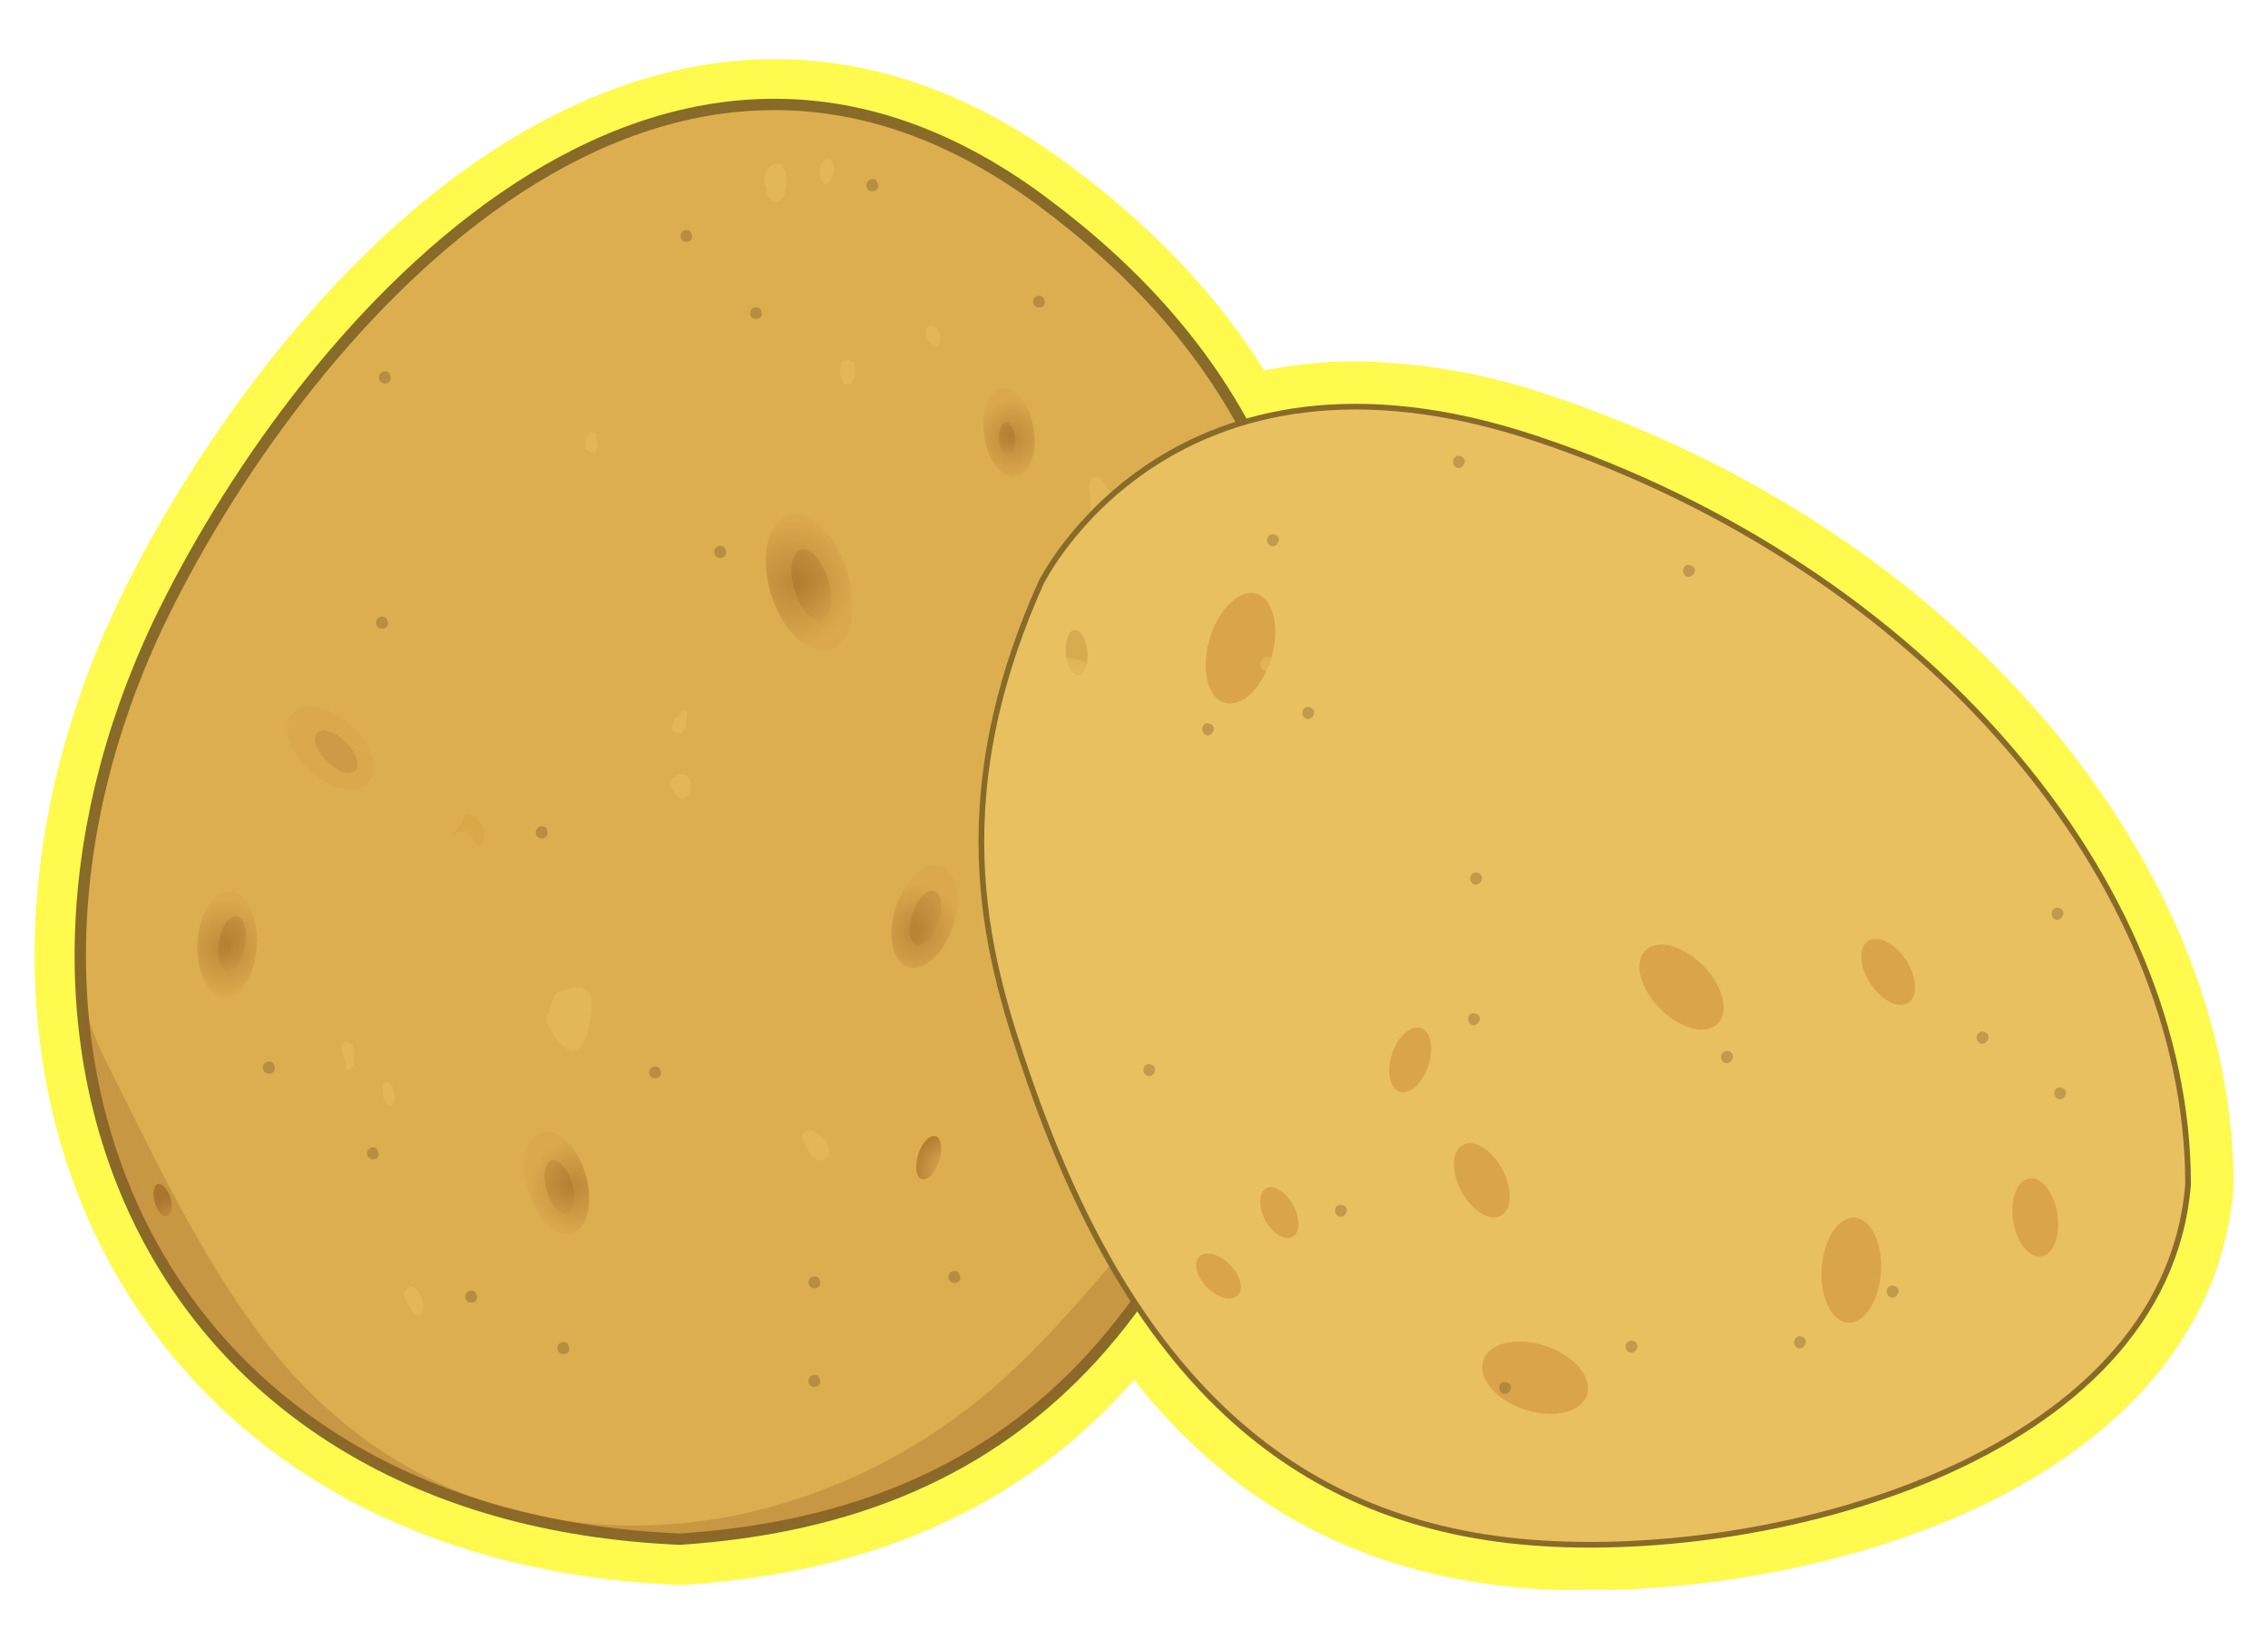 <svg xmlns="http://www.w3.org/2000/svg" xmlns:xlink="http://www.w3.org/1999/xlink" width="400.23" height="291.06" viewBox="0 0 400.23 291.06">
  <defs>
    <style>
      .cls-1 {
        mask: url(#mask);
        filter: url(#luminosity-noclip-5);
      }

      .cls-12, .cls-2, .cls-25, .cls-32, .cls-4, .cls-43, .cls-44, .cls-50, .cls-6, .cls-67, .cls-75, .cls-8, .cls-80 {
        mix-blend-mode: multiply;
      }

      .cls-2 {
        fill: url(#radial-gradient);
      }

      .cls-3 {
        mask: url(#mask-2);
        filter: url(#luminosity-noclip-14);
      }

      .cls-4 {
        fill: url(#radial-gradient-2);
      }

      .cls-5 {
        mask: url(#mask-3);
        filter: url(#luminosity-noclip-25);
      }

      .cls-6 {
        fill: url(#radial-gradient-3);
      }

      .cls-7 {
        mask: url(#mask-4);
        filter: url(#luminosity-noclip-8);
      }

      .cls-8 {
        fill: url(#radial-gradient-4);
      }

      .cls-9 {
        isolation: isolate;
      }

      .cls-10 {
        fill: #fffa4d;
      }

      .cls-11 {
        fill: #dcae50;
        stroke-width: 2px;
      }

      .cls-11, .cls-54 {
        stroke: #886a29;
        stroke-miterlimit: 10;
      }

      .cls-12 {
        opacity: 0.8;
      }

      .cls-13 {
        fill: url(#radial-gradient-5);
      }

      .cls-14 {
        fill: url(#radial-gradient-6);
      }

      .cls-15 {
        fill: url(#radial-gradient-7);
      }

      .cls-16 {
        fill: url(#radial-gradient-8);
      }

      .cls-17 {
        fill: url(#radial-gradient-9);
      }

      .cls-18 {
        fill: url(#radial-gradient-10);
      }

      .cls-19 {
        fill: url(#radial-gradient-11);
      }

      .cls-20 {
        fill: url(#radial-gradient-12);
      }

      .cls-21 {
        fill: url(#radial-gradient-13);
      }

      .cls-22 {
        fill: url(#radial-gradient-14);
      }

      .cls-23 {
        fill: url(#radial-gradient-15);
      }

      .cls-24 {
        mask: url(#mask-5);
      }

      .cls-25, .cls-26, .cls-29, .cls-32, .cls-33, .cls-35, .cls-37, .cls-39, .cls-43 {
        opacity: 0.7;
      }

      .cls-25 {
        fill: url(#radial-gradient-16);
      }

      .cls-26 {
        fill: url(#radial-gradient-17);
      }

      .cls-27 {
        mask: url(#mask-6);
      }

      .cls-28, .cls-65, .cls-67, .cls-75 {
        fill: #daa44b;
      }

      .cls-28 {
        opacity: 0.01;
      }

      .cls-29 {
        fill: url(#radial-gradient-18);
      }

      .cls-30 {
        mask: url(#mask-7);
      }

      .cls-31 {
        mask: url(#mask-8);
      }

      .cls-32 {
        fill: url(#radial-gradient-19);
      }

      .cls-33 {
        fill: url(#radial-gradient-20);
      }

      .cls-34 {
        mask: url(#mask-9);
      }

      .cls-35 {
        fill: url(#radial-gradient-21);
      }

      .cls-36 {
        mask: url(#mask-10);
      }

      .cls-37 {
        fill: url(#radial-gradient-22);
      }

      .cls-38 {
        mask: url(#mask-11);
      }

      .cls-39 {
        fill: url(#radial-gradient-23);
      }

      .cls-40 {
        mask: url(#mask-12);
      }

      .cls-41 {
        mask: url(#mask-13);
      }

      .cls-42 {
        mask: url(#mask-14);
      }

      .cls-43 {
        fill: url(#radial-gradient-24);
      }

      .cls-44, .cls-52 {
        opacity: 0.3;
      }

      .cls-45 {
        fill: url(#radial-gradient-25);
      }

      .cls-46, .cls-48 {
        opacity: 0.5;
      }

      .cls-46 {
        mix-blend-mode: screen;
      }

      .cls-47, .cls-54 {
        fill: #e9c05f;
      }

      .cls-49 {
        fill: #d5a13e;
      }

      .cls-50 {
        opacity: 0.2;
      }

      .cls-51, .cls-80 {
        fill: #c5923b;
      }

      .cls-53 {
        fill: #63411c;
      }

      .cls-55 {
        fill: url(#radial-gradient-26);
      }

      .cls-56 {
        fill: url(#radial-gradient-27);
      }

      .cls-57, .cls-67 {
        opacity: 0.27;
      }

      .cls-57 {
        fill: url(#radial-gradient-28);
      }

      .cls-58 {
        fill: url(#radial-gradient-29);
      }

      .cls-59 {
        fill: url(#radial-gradient-30);
      }

      .cls-60 {
        fill: url(#radial-gradient-31);
      }

      .cls-61 {
        fill: url(#radial-gradient-32);
      }

      .cls-62 {
        fill: url(#radial-gradient-33);
      }

      .cls-63 {
        fill: url(#radial-gradient-34);
      }

      .cls-64 {
        fill: url(#radial-gradient-35);
      }

      .cls-66 {
        mask: url(#mask-15);
      }

      .cls-68 {
        mask: url(#mask-16);
      }

      .cls-69 {
        mask: url(#mask-17);
      }

      .cls-70 {
        mask: url(#mask-18);
      }

      .cls-71 {
        fill: url(#radial-gradient-36);
      }

      .cls-72 {
        mask: url(#mask-19);
      }

      .cls-73 {
        mask: url(#mask-20);
      }

      .cls-74 {
        mask: url(#mask-21);
      }

      .cls-75 {
        opacity: 0.36;
      }

      .cls-76 {
        mask: url(#mask-22);
      }

      .cls-77 {
        mask: url(#mask-23);
      }

      .cls-78 {
        mask: url(#mask-24);
      }

      .cls-79 {
        mask: url(#mask-25);
      }

      .cls-81 {
        filter: url(#luminosity-noclip-24);
      }

      .cls-82 {
        filter: url(#luminosity-noclip-23);
      }

      .cls-83 {
        filter: url(#luminosity-noclip-22);
      }

      .cls-84 {
        filter: url(#luminosity-noclip-21);
      }

      .cls-85 {
        filter: url(#luminosity-noclip-20);
      }

      .cls-86 {
        filter: url(#luminosity-noclip-19);
      }

      .cls-87 {
        filter: url(#luminosity-noclip-18);
      }

      .cls-88 {
        filter: url(#luminosity-noclip-17);
      }

      .cls-89 {
        filter: url(#luminosity-noclip-16);
      }

      .cls-90 {
        filter: url(#luminosity-noclip-15);
      }

      .cls-91 {
        filter: url(#luminosity-noclip-13);
      }

      .cls-92 {
        filter: url(#luminosity-noclip-12);
      }

      .cls-93 {
        filter: url(#luminosity-noclip-11);
      }

      .cls-94 {
        filter: url(#luminosity-noclip-10);
      }

      .cls-95 {
        filter: url(#luminosity-noclip-9);
      }

      .cls-96 {
        filter: url(#luminosity-noclip-7);
      }

      .cls-97 {
        filter: url(#luminosity-noclip-6);
      }

      .cls-98 {
        filter: url(#luminosity-noclip-4);
      }

      .cls-99 {
        filter: url(#luminosity-noclip-3);
      }

      .cls-100 {
        filter: url(#luminosity-noclip-2);
      }

      .cls-101 {
        filter: url(#luminosity-noclip);
      }
    </style>
    <filter id="luminosity-noclip" x="193.99" y="-10537.23" width="10.61" height="32766" filterUnits="userSpaceOnUse" color-interpolation-filters="sRGB">
      <feFlood flood-color="#fff" result="bg"/>
      <feBlend in="SourceGraphic" in2="bg"/>
    </filter>
    <mask id="mask" x="193.99" y="-10537.23" width="10.61" height="32766" maskUnits="userSpaceOnUse">
      <g class="cls-101"/>
    </mask>
    <radialGradient id="radial-gradient" cx="167.59" cy="261.54" r="8.06" gradientTransform="translate(34.53 -84.34) scale(0.98 1.03)" gradientUnits="userSpaceOnUse">
      <stop offset="0.08" stop-color="#fff"/>
      <stop offset="1"/>
    </radialGradient>
    <filter id="luminosity-noclip-2" x="203.11" y="-10537.23" width="10.59" height="32766" filterUnits="userSpaceOnUse" color-interpolation-filters="sRGB">
      <feFlood flood-color="#fff" result="bg"/>
      <feBlend in="SourceGraphic" in2="bg"/>
    </filter>
    <mask id="mask-2" x="203.11" y="-10537.23" width="10.59" height="32766" maskUnits="userSpaceOnUse">
      <g class="cls-100"/>
    </mask>
    <radialGradient id="radial-gradient-2" cx="176.84" cy="236.36" r="8.05" xlink:href="#radial-gradient"/>
    <filter id="luminosity-noclip-3" x="173.19" y="-10537.23" width="190.02" height="32766" filterUnits="userSpaceOnUse" color-interpolation-filters="sRGB">
      <feFlood flood-color="#fff" result="bg"/>
      <feBlend in="SourceGraphic" in2="bg"/>
    </filter>
    <mask id="mask-3" x="173.19" y="-10537.23" width="190.02" height="32766" maskUnits="userSpaceOnUse">
      <g class="cls-99"/>
    </mask>
    <radialGradient id="radial-gradient-3" cx="256.66" cy="208.53" r="172.05" gradientTransform="translate(34.53 -84.34) scale(0.98 1.03)" gradientUnits="userSpaceOnUse">
      <stop offset="0.14"/>
      <stop offset="0.92" stop-color="#fff"/>
    </radialGradient>
    <filter id="luminosity-noclip-4" x="196.88" y="-10537.23" width="10.55" height="32766" filterUnits="userSpaceOnUse" color-interpolation-filters="sRGB">
      <feFlood flood-color="#fff" result="bg"/>
      <feBlend in="SourceGraphic" in2="bg"/>
    </filter>
    <mask id="mask-4" x="196.88" y="-10537.23" width="10.55" height="32766" maskUnits="userSpaceOnUse">
      <g class="cls-98"/>
    </mask>
    <radialGradient id="radial-gradient-4" cx="348.26" cy="38.39" r="7.96" gradientTransform="matrix(0.98, -0.08, 0.08, 1.03, -142.28, 78.39)" xlink:href="#radial-gradient"/>
    <radialGradient id="radial-gradient-5" cx="2363.58" cy="-543.44" r="8.88" gradientTransform="matrix(0.67, -0.76, 0.72, 0.7, -1114.42, 2309.82)" gradientUnits="userSpaceOnUse">
      <stop offset="0.14" stop-color="#daa44b"/>
      <stop offset="0.5" stop-color="#c48f40"/>
      <stop offset="0.92" stop-color="#a7722a"/>
    </radialGradient>
    <radialGradient id="radial-gradient-6" cx="-383.94" cy="663.1" r="8.9" gradientTransform="matrix(0.97, 0.19, -0.18, 1.01, 534.02, -424.1)" xlink:href="#radial-gradient-5"/>
    <radialGradient id="radial-gradient-7" cx="827.2" cy="-222.5" r="8.91" gradientTransform="matrix(0.94, -0.31, 0.3, 0.98, -608.55, 690.86)" xlink:href="#radial-gradient-5"/>
    <radialGradient id="radial-gradient-8" cx="758.14" cy="-244.35" r="5.44" gradientTransform="matrix(0.94, -0.31, 0.3, 0.98, -608.55, 690.86)" xlink:href="#radial-gradient-5"/>
    <radialGradient id="radial-gradient-9" cx="901.73" cy="-305.13" r="11.82" gradientTransform="matrix(0.94, -0.31, 0.3, 0.98, -608.55, 690.86)" xlink:href="#radial-gradient-5"/>
    <radialGradient id="radial-gradient-10" cx="-503.72" cy="1015.84" r="9.17" gradientTransform="matrix(0.93, 0.34, -0.32, 0.97, 960.2, -648.07)" xlink:href="#radial-gradient-5"/>
    <radialGradient id="radial-gradient-11" cx="-489.91" cy="1053.02" r="7.3" gradientTransform="matrix(0.93, 0.34, -0.32, 0.97, 960.2, -648.07)" xlink:href="#radial-gradient-5"/>
    <radialGradient id="radial-gradient-12" cx="281.38" cy="166.43" r="7.28" gradientTransform="matrix(0.98, -0.05, 0.05, 1.03, -84.34, 33.76)" xlink:href="#radial-gradient-5"/>
    <radialGradient id="radial-gradient-13" cx="292.34" cy="140.53" r="5.33" gradientTransform="matrix(0.98, -0.05, 0.05, 1.03, -84.34, 33.76)" xlink:href="#radial-gradient-5"/>
    <radialGradient id="radial-gradient-14" cx="264.73" cy="59.17" r="5.34" gradientTransform="matrix(0.98, -0.05, 0.05, 1.03, -84.34, 33.76)" xlink:href="#radial-gradient-5"/>
    <radialGradient id="radial-gradient-15" cx="289.31" cy="74.14" r="6.66" gradientTransform="matrix(0.98, -0.05, 0.05, 1.03, -84.34, 33.76)" xlink:href="#radial-gradient-5"/>
    <filter id="luminosity-noclip-5" x="193.99" y="175.66" width="10.61" height="18.81" filterUnits="userSpaceOnUse" color-interpolation-filters="sRGB">
      <feFlood flood-color="#fff" result="bg"/>
      <feBlend in="SourceGraphic" in2="bg"/>
    </filter>
    <mask id="mask-5" x="193.99" y="175.66" width="10.61" height="18.81" maskUnits="userSpaceOnUse">
      <g class="cls-1">
        <path class="cls-2" d="M204.61,185.06c0,5.19-2.39,9.4-5.31,9.4s-5.31-4.21-5.31-9.4,2.39-9.4,5.31-9.4S204.61,179.86,204.61,185.06Z"/>
      </g>
    </mask>
    <radialGradient id="radial-gradient-16" cx="167.59" cy="261.54" r="8.06" gradientTransform="translate(34.53 -84.34) scale(0.98 1.03)" gradientUnits="userSpaceOnUse">
      <stop offset="0.08" stop-color="#a7722a"/>
      <stop offset="1" stop-color="#daa44b"/>
    </radialGradient>
    <radialGradient id="radial-gradient-17" cx="-522.65" cy="1047.56" r="8.05" gradientTransform="matrix(0.92, 0.35, -0.34, 0.97, 998.8, -668.73)" xlink:href="#radial-gradient-16"/>
    <filter id="luminosity-noclip-6" x="157.26" y="-10537.23" width="11.69" height="32766" filterUnits="userSpaceOnUse" color-interpolation-filters="sRGB">
      <feFlood flood-color="#fff" result="bg"/>
      <feBlend in="SourceGraphic" in2="bg"/>
    </filter>
    <mask id="mask-6" x="157.26" y="-10537.23" width="11.69" height="32766" maskUnits="userSpaceOnUse">
      <g class="cls-97"/>
    </mask>
    <radialGradient id="radial-gradient-18" cx="947.37" cy="-328.82" r="10.64" gradientTransform="matrix(0.93, -0.33, 0.32, 0.98, -635.85, 737.8)" xlink:href="#radial-gradient-16"/>
    <filter id="luminosity-noclip-7" x="135.14" y="-10537.23" width="15.31" height="32766" filterUnits="userSpaceOnUse" color-interpolation-filters="sRGB">
      <feFlood flood-color="#fff" result="bg"/>
      <feBlend in="SourceGraphic" in2="bg"/>
    </filter>
    <mask id="mask-7" x="135.14" y="-10537.23" width="15.31" height="32766" maskUnits="userSpaceOnUse">
      <g class="cls-96"/>
    </mask>
    <filter id="luminosity-noclip-8" x="196.88" y="80.81" width="10.55" height="18.55" filterUnits="userSpaceOnUse" color-interpolation-filters="sRGB">
      <feFlood flood-color="#fff" result="bg"/>
      <feBlend in="SourceGraphic" in2="bg"/>
    </filter>
    <mask id="mask-8" x="196.88" y="80.81" width="10.55" height="18.55" maskUnits="userSpaceOnUse">
      <g class="cls-7">
        <path class="cls-8" d="M207.38,89.66c.36,5.13-1.66,9.47-4.55,9.7s-5.53-3.73-5.91-8.86,1.65-9.46,4.56-9.68S207,84.53,207.38,89.66Z"/>
      </g>
    </mask>
    <radialGradient id="radial-gradient-19" cx="348.26" cy="38.39" r="7.96" gradientTransform="matrix(0.98, -0.08, 0.08, 1.03, -142.28, 78.39)" xlink:href="#radial-gradient-16"/>
    <radialGradient id="radial-gradient-20" cx="2479.73" cy="-530.04" r="7.97" gradientTransform="matrix(0.64, -0.79, 0.75, 0.67, -1119.56, 2435.97)" xlink:href="#radial-gradient-16"/>
    <filter id="luminosity-noclip-9" x="50.75" y="-10537.23" width="15.16" height="32766" filterUnits="userSpaceOnUse" color-interpolation-filters="sRGB">
      <feFlood flood-color="#fff" result="bg"/>
      <feBlend in="SourceGraphic" in2="bg"/>
    </filter>
    <mask id="mask-9" x="50.75" y="-10537.23" width="15.16" height="32766" maskUnits="userSpaceOnUse">
      <g class="cls-95"/>
    </mask>
    <radialGradient id="radial-gradient-21" cx="-136.05" cy="364.61" r="7.97" gradientTransform="matrix(0.98, 0.06, -0.06, 1.03, 194.92, -200.15)" xlink:href="#radial-gradient-16"/>
    <filter id="luminosity-noclip-10" x="34.82" y="-10537.23" width="10.53" height="32766" filterUnits="userSpaceOnUse" color-interpolation-filters="sRGB">
      <feFlood flood-color="#fff" result="bg"/>
      <feBlend in="SourceGraphic" in2="bg"/>
    </filter>
    <mask id="mask-10" x="34.82" y="-10537.23" width="10.53" height="32766" maskUnits="userSpaceOnUse">
      <g class="cls-94"/>
    </mask>
    <radialGradient id="radial-gradient-22" cx="846.08" cy="-233.53" r="7.97" gradientTransform="matrix(0.94, -0.32, 0.31, 0.98, -621.4, 708.99)" xlink:href="#radial-gradient-16"/>
    <filter id="luminosity-noclip-11" x="92.59" y="-10537.23" width="11.4" height="32766" filterUnits="userSpaceOnUse" color-interpolation-filters="sRGB">
      <feFlood flood-color="#fff" result="bg"/>
      <feBlend in="SourceGraphic" in2="bg"/>
    </filter>
    <mask id="mask-11" x="92.59" y="-10537.23" width="11.4" height="32766" maskUnits="userSpaceOnUse">
      <g class="cls-93"/>
    </mask>
    <radialGradient id="radial-gradient-23" cx="559.97" cy="-130.57" r="6.72" gradientTransform="matrix(0.97, -0.17, 0.16, 1.02, -343.7, 305.65)" xlink:href="#radial-gradient-16"/>
    <filter id="luminosity-noclip-12" x="173.52" y="-10537.23" width="9.08" height="32766" filterUnits="userSpaceOnUse" color-interpolation-filters="sRGB">
      <feFlood flood-color="#fff" result="bg"/>
      <feBlend in="SourceGraphic" in2="bg"/>
    </filter>
    <mask id="mask-12" x="173.52" y="-10537.23" width="9.08" height="32766" maskUnits="userSpaceOnUse">
      <g class="cls-92"/>
    </mask>
    <filter id="luminosity-noclip-13" x="24.1" y="-10537.23" width="9.09" height="32766" filterUnits="userSpaceOnUse" color-interpolation-filters="sRGB">
      <feFlood flood-color="#fff" result="bg"/>
      <feBlend in="SourceGraphic" in2="bg"/>
    </filter>
    <mask id="mask-13" x="24.1" y="-10537.23" width="9.09" height="32766" maskUnits="userSpaceOnUse">
      <g class="cls-91"/>
    </mask>
    <filter id="luminosity-noclip-14" x="203.11" y="149.7" width="10.59" height="18.81" filterUnits="userSpaceOnUse" color-interpolation-filters="sRGB">
      <feFlood flood-color="#fff" result="bg"/>
      <feBlend in="SourceGraphic" in2="bg"/>
    </filter>
    <mask id="mask-14" x="203.11" y="149.7" width="10.59" height="18.81" maskUnits="userSpaceOnUse">
      <g class="cls-3">
        <path class="cls-4" d="M213.7,159.11c0,5.2-2.36,9.4-5.29,9.4s-5.3-4.2-5.3-9.4,2.38-9.41,5.3-9.41S213.7,153.9,213.7,159.11Z"/>
      </g>
    </mask>
    <radialGradient id="radial-gradient-24" cx="176.84" cy="236.36" r="8.05" xlink:href="#radial-gradient-16"/>
    <radialGradient id="radial-gradient-25" cx="91.95" cy="81.87" r="202.87" gradientTransform="translate(34.53 -84.34) scale(0.98 1.03)" gradientUnits="userSpaceOnUse">
      <stop offset="0" stop-color="#f6dd80"/>
      <stop offset="0.33" stop-color="#e9c05f"/>
      <stop offset="0.6" stop-color="#d5a53e"/>
      <stop offset="1" stop-color="#9b6126"/>
    </radialGradient>
    <radialGradient id="radial-gradient-26" cx="3610.32" cy="-11.66" r="11.6" gradientTransform="matrix(0.32, -0.98, 0.93, 0.33, -852.63, 3771.55)" xlink:href="#radial-gradient-5"/>
    <radialGradient id="radial-gradient-27" cx="-372.05" cy="941.99" r="10.1" gradientTransform="matrix(0.93, 0.33, -0.31, 0.98, 859.55, -676.63)" xlink:href="#radial-gradient-5"/>
    <radialGradient id="radial-gradient-28" cx="454.16" cy="22.43" r="7.38" gradientTransform="matrix(0.98, -0.1, 0.1, 1.03, -255.25, 145.37)" xlink:href="#radial-gradient-5"/>
    <radialGradient id="radial-gradient-29" cx="1389.17" cy="-326.2" r="4.09" gradientTransform="matrix(0.89, -0.45, 0.43, 0.93, -830.54, 1132.76)" xlink:href="#radial-gradient-5"/>
    <radialGradient id="radial-gradient-30" cx="-189.26" cy="723.9" r="4.1" gradientTransform="matrix(0.96, 0.22, -0.21, 1.01, 581.88, -497.5)" xlink:href="#radial-gradient-5"/>
    <radialGradient id="radial-gradient-31" cx="1562.59" cy="-380.12" r="4.1" gradientTransform="matrix(0.85, -0.51, 0.49, 0.9, -922.46, 1354.72)" xlink:href="#radial-gradient-5"/>
    <radialGradient id="radial-gradient-32" cx="2383.47" cy="-416.91" r="8.1" gradientTransform="matrix(0.82, -0.86, 0.69, 0.73, -1365.88, 2525.49)" xlink:href="#radial-gradient-5"/>
    <radialGradient id="radial-gradient-33" cx="367.4" cy="583.33" r="8.1" gradientTransform="matrix(1.15, 0.16, -0.13, 1.02, -21.41, -421.98)" xlink:href="#radial-gradient-5"/>
    <radialGradient id="radial-gradient-34" cx="2061.37" cy="-401.61" r="4.24" gradientTransform="matrix(0.93, -0.73, 0.59, 0.82, -1338.44, 2007.73)" xlink:href="#radial-gradient-5"/>
    <radialGradient id="radial-gradient-35" cx="831.25" cy="133.77" r="4.25" gradientTransform="matrix(1.15, -0.13, 0.11, 1.02, -612.23, 189.77)" xlink:href="#radial-gradient-5"/>
    <filter id="luminosity-noclip-15" x="321.44" y="-10537.23" width="10.53" height="32766" filterUnits="userSpaceOnUse" color-interpolation-filters="sRGB">
      <feFlood flood-color="#fff" result="bg"/>
      <feBlend in="SourceGraphic" in2="bg"/>
    </filter>
    <mask id="mask-15" x="321.44" y="-10537.23" width="10.53" height="32766" maskUnits="userSpaceOnUse">
      <g class="cls-90"/>
    </mask>
    <filter id="luminosity-noclip-16" x="289.31" y="-10537.23" width="14.86" height="32766" filterUnits="userSpaceOnUse" color-interpolation-filters="sRGB">
      <feFlood flood-color="#fff" result="bg"/>
      <feBlend in="SourceGraphic" in2="bg"/>
    </filter>
    <mask id="mask-16" x="289.31" y="-10537.23" width="14.86" height="32766" maskUnits="userSpaceOnUse">
      <g class="cls-89"/>
    </mask>
    <filter id="luminosity-noclip-17" x="256.58" y="-10537.23" width="9.83" height="32766" filterUnits="userSpaceOnUse" color-interpolation-filters="sRGB">
      <feFlood flood-color="#fff" result="bg"/>
      <feBlend in="SourceGraphic" in2="bg"/>
    </filter>
    <mask id="mask-17" x="256.58" y="-10537.23" width="9.83" height="32766" maskUnits="userSpaceOnUse">
      <g class="cls-88"/>
    </mask>
    <filter id="luminosity-noclip-18" x="222.38" y="-10537.23" width="6.76" height="32766" filterUnits="userSpaceOnUse" color-interpolation-filters="sRGB">
      <feFlood flood-color="#fff" result="bg"/>
      <feBlend in="SourceGraphic" in2="bg"/>
    </filter>
    <mask id="mask-18" x="222.38" y="-10537.23" width="6.76" height="32766" maskUnits="userSpaceOnUse">
      <g class="cls-87"/>
    </mask>
    <radialGradient id="radial-gradient-36" cx="2431.8" cy="-425.81" r="4.1" gradientTransform="matrix(0.67, -0.75, 0.72, 0.7, -1106.77, 2359.72)" xlink:href="#radial-gradient-5"/>
    <filter id="luminosity-noclip-19" x="211.07" y="-10537.23" width="7.9" height="32766" filterUnits="userSpaceOnUse" color-interpolation-filters="sRGB">
      <feFlood flood-color="#fff" result="bg"/>
      <feBlend in="SourceGraphic" in2="bg"/>
    </filter>
    <mask id="mask-19" x="211.07" y="-10537.23" width="7.9" height="32766" maskUnits="userSpaceOnUse">
      <g class="cls-86"/>
    </mask>
    <filter id="luminosity-noclip-20" x="245.13" y="-10537.23" width="7.4" height="32766" filterUnits="userSpaceOnUse" color-interpolation-filters="sRGB">
      <feFlood flood-color="#fff" result="bg"/>
      <feBlend in="SourceGraphic" in2="bg"/>
    </filter>
    <mask id="mask-20" x="245.13" y="-10537.23" width="7.4" height="32766" maskUnits="userSpaceOnUse">
      <g class="cls-85"/>
    </mask>
    <filter id="luminosity-noclip-21" x="328.45" y="-10537.23" width="9.5" height="32766" filterUnits="userSpaceOnUse" color-interpolation-filters="sRGB">
      <feFlood flood-color="#fff" result="bg"/>
      <feBlend in="SourceGraphic" in2="bg"/>
    </filter>
    <mask id="mask-21" x="328.45" y="-10537.23" width="9.5" height="32766" maskUnits="userSpaceOnUse">
      <g class="cls-84"/>
    </mask>
    <filter id="luminosity-noclip-22" x="355.13" y="-10537.23" width="8.07" height="32766" filterUnits="userSpaceOnUse" color-interpolation-filters="sRGB">
      <feFlood flood-color="#fff" result="bg"/>
      <feBlend in="SourceGraphic" in2="bg"/>
    </filter>
    <mask id="mask-22" x="355.13" y="-10537.23" width="8.07" height="32766" maskUnits="userSpaceOnUse">
      <g class="cls-83"/>
    </mask>
    <filter id="luminosity-noclip-23" x="212.77" y="-10537.23" width="12.28" height="32766" filterUnits="userSpaceOnUse" color-interpolation-filters="sRGB">
      <feFlood flood-color="#fff" result="bg"/>
      <feBlend in="SourceGraphic" in2="bg"/>
    </filter>
    <mask id="mask-23" x="212.77" y="-10537.23" width="12.28" height="32766" maskUnits="userSpaceOnUse">
      <g class="cls-82"/>
    </mask>
    <filter id="luminosity-noclip-24" x="261.56" y="-10537.23" width="18.69" height="32766" filterUnits="userSpaceOnUse" color-interpolation-filters="sRGB">
      <feFlood flood-color="#fff" result="bg"/>
      <feBlend in="SourceGraphic" in2="bg"/>
    </filter>
    <mask id="mask-24" x="261.56" y="-10537.23" width="18.69" height="32766" maskUnits="userSpaceOnUse">
      <g class="cls-81"/>
    </mask>
    <filter id="luminosity-noclip-25" x="173.19" y="122.15" width="190.02" height="150.49" filterUnits="userSpaceOnUse" color-interpolation-filters="sRGB">
      <feFlood flood-color="#fff" result="bg"/>
      <feBlend in="SourceGraphic" in2="bg"/>
    </filter>
    <mask id="mask-25" x="173.19" y="122.15" width="190.02" height="150.49" maskUnits="userSpaceOnUse">
      <g class="cls-5">
        <path class="cls-6" d="M273.48,262c-42.41-.7-73.38-43-72.7-64.88S190,151.25,181.26,135.75a40.56,40.56,0,0,1-4.48-13.6c-8,29.82-.9,51.72,4.69,68.13C198.53,239.62,225,267.82,268.09,272c28.71,2.83,69.73-4.37,95.12-23.94C333.64,262.6,305.7,262.47,273.48,262Z"/>
      </g>
    </mask>
  </defs>
  <g class="cls-9">
    <g id="Layer_1" data-name="Layer 1">
      <g>
        <path class="cls-10" d="M278.84,280.62l-1.92,0-1.29,0-2-.09-1,0-1.76-.11-.91-.07-2.6-.22c-27.88-2.74-50-14.74-67.26-36.62-15,17.12-33.93,28-57.45,33.19l-.23.05c-1.28.28-2.64.55-4,.81l-.11,0c-1.34.25-2.7.48-4.07.69l-.57.08c-1.31.2-2.62.39-4,.55l-.16,0c-1.34.16-2.69.31-4,.44l-.88.08c-1.34.12-2.7.24-4.08.33h-.87c-1.38-.06-2.74-.14-4.1-.23l-1-.08c-1.13-.08-2.26-.18-3.38-.28l-.71-.07q-2-.19-4-.45l-.7-.09c-1.11-.15-2.22-.3-3.33-.47l-.8-.13c-2.6-.41-5.19-.9-7.69-1.44l-.79-.17c-1.12-.25-2.25-.51-3.37-.79l-.33-.08c-1.26-.32-2.49-.64-3.7-1l-.58-.17c-1-.29-2.06-.6-3.08-.92l-.67-.22q-1.77-.56-3.51-1.17l-.17-.07c-1-.36-2.1-.76-3.17-1.18l-.78-.3c-1-.39-2-.79-2.93-1.2l-.36-.15c-1.07-.47-2.13-.94-3.17-1.43l-.75-.36c-.82-.39-1.63-.78-2.43-1.19l-.8-.4c-1-.51-2-1-2.91-1.55l-.66-.37-2.22-1.28-1-.6q-1.05-.63-2.07-1.29l-.75-.47c-.83-.55-1.65-1.1-2.47-1.67-.39-.26-.75-.53-1.13-.79l-1.48-1.07-.22-.17-.94-.7c-.7-.53-1.4-1.07-2.08-1.62-.41-.32-.81-.65-1.21-1l-.25-.21-1-.81-1.34-1.17-.84-.75c-.92-.83-1.84-1.69-2.74-2.56l-.43-.41c-.5-.49-1-1-1.5-1.52l-.45-.45c-1.65-1.72-3.25-3.5-4.77-5.31l-.05-.06C2,205.4-1.89,154.47,20.57,106.9c11.08-23.17,27.29-46,44.49-62.67,22.82-22.11,47.58-33.8,71.59-33.8,17.75,0,35.16,6.22,51.75,18.49,14.85,11,26.24,22.94,34.67,36.47a80,80,0,0,1,16.17-1.61,109.55,109.55,0,0,1,34.52,6.09c34.62,11.58,64.56,31.16,86.58,56.63,21.79,25.2,33.79,54.53,33.79,82.57q0,.33,0,.66c-2.56,30.94-28.8,54.89-72,65.72l-.22.05c-1,.25-2,.48-3,.71l-.42.1c-2.05.46-4.14.9-6.2,1.29l-.9.16-2.15.39-1,.17-2.45.39-1.21.17-2.12.3-1.35.17-1.6.19-1.4.15-1.69.17-2.23.2-1.55.12-1.5.11-1.38.08-1.48.08-1.53.06-2.2.07h-.11c-.49,0-1,0-1.48,0l-1.35,0h-2.76Z"/>
        <g id="potatao">
          <g>
            <path class="cls-11" d="M183.65,35.35C216.79,59.84,237.38,94,231.24,146.27,216.66,231.49,180.59,267.65,120,271.66c-93.62-4-127.45-86.59-92.16-161.34C51.77,60.2,114.66-15.64,183.65,35.35Z"/>
            <g class="cls-12">
              <path class="cls-13" d="M60.93,130.9c1.89,1.81,2.72,4.1,1.84,5.07s-3.1.32-5-1.5-2.72-4.09-1.84-5.08S59,129.07,60.93,130.9Z"/>
              <path class="cls-14" d="M43.22,167c-.46,2.65-1.87,4.59-3.13,4.34s-1.9-2.62-1.43-5.25,1.9-4.6,3.16-4.34S43.72,164.34,43.22,167Z"/>
              <path class="cls-15" d="M100.94,208.77c.76,2.57.41,5-.82,5.39s-2.86-1.35-3.63-3.93-.41-5,.81-5.38S100.15,206.22,100.94,208.77Z"/>
              <path class="cls-16" d="M30.06,211.38c.46,1.57.22,3-.5,3.29s-1.75-.83-2.23-2.38-.23-3,.5-3.29S29.57,209.82,30.06,211.38Z"/>
              <path class="cls-17" d="M146.09,102.19c1,3.42.53,6.6-1.11,7.16s-3.78-1.8-4.79-5.21-.53-6.61,1.08-7.14S145,98.78,146.09,102.19Z"/>
              <path class="cls-18" d="M165.57,162.84c-.87,2.63-2.59,4.36-3.84,3.92s-1.56-2.95-.68-5.56,2.6-4.39,3.84-3.93S166.43,160.23,165.57,162.84Z"/>
              <path class="cls-19" d="M165.69,205c-.68,2.06-2.06,3.46-3.06,3.11s-1.23-2.35-.56-4.44,2.08-3.48,3.08-3.11S166.38,202.92,165.69,205Z"/>
              <path class="cls-20" d="M200.71,185.45c.09,2.21-.67,4-1.72,4.07s-2-1.69-2.08-3.89.64-4,1.7-4.08S200.59,183.24,200.71,185.45Z"/>
              <path class="cls-21" d="M210.1,159.74c.08,1.61-.47,3-1.24,3s-1.45-1.22-1.54-2.86.5-2.93,1.26-3S210.05,158.14,210.1,159.74Z"/>
              <path class="cls-22" d="M179.1,77.36c.07,1.6-.49,2.94-1.26,3s-1.45-1.24-1.54-2.85.5-3,1.26-3S179,75.74,179.1,77.36Z"/>
              <path class="cls-23" d="M204.07,90.5c.11,2-.6,3.69-1.56,3.75s-1.8-1.56-1.92-3.57S201.2,87,202.17,87,204,88.5,204.07,90.5Z"/>
              <g class="cls-24">
                <path class="cls-25" d="M204.61,185.06c0,5.19-2.39,9.4-5.31,9.4s-5.31-4.21-5.31-9.4,2.39-9.4,5.31-9.4S204.61,179.86,204.61,185.06Z"/>
              </g>
              <path class="cls-26" d="M168.09,163.68c-1.68,4.88-5.28,8-8,6.92s-3.62-5.83-1.94-10.73,5.3-8,8-6.93S169.79,158.79,168.09,163.68Z"/>
              <g class="cls-27">
                <path class="cls-28" d="M168.09,163.68c-1.68,4.88-5.28,8-8,6.92s-3.62-5.83-1.94-10.73,5.3-8,8-6.93S169.79,158.79,168.09,163.68Z"/>
              </g>
              <path class="cls-29" d="M149.44,100.47c2.09,6.49.82,12.81-2.85,14.1s-8.32-2.89-10.43-9.4-.85-12.81,2.82-14.11S147.33,94,149.44,100.47Z"/>
              <g class="cls-30">
                <path class="cls-28" d="M149.44,100.47c2.09,6.49.82,12.81-2.85,14.1s-8.32-2.89-10.43-9.4-.85-12.81,2.82-14.11S147.33,94,149.44,100.47Z"/>
              </g>
              <g class="cls-31">
                <path class="cls-32" d="M207.38,89.66c.36,5.13-1.66,9.47-4.55,9.7s-5.53-3.73-5.91-8.86,1.65-9.46,4.56-9.68S207,84.53,207.38,89.66Z"/>
              </g>
              <path class="cls-33" d="M61.73,127.85c3.73,3.33,5.25,7.9,3.38,10.21s-6.42,1.49-10.16-1.83-5.26-7.88-3.4-10.19S58,124.53,61.73,127.85Z"/>
              <g class="cls-34">
                <path class="cls-28" d="M61.73,127.85c3.73,3.33,5.25,7.9,3.38,10.21s-6.42,1.49-10.16-1.83-5.26-7.88-3.4-10.19S58,124.53,61.73,127.85Z"/>
              </g>
              <path class="cls-35" d="M45.33,166.93c-.29,5.15-2.86,9.17-5.77,9s-5-4.48-4.71-9.61,2.87-9.15,5.78-9S45.62,161.8,45.33,166.93Z"/>
              <g class="cls-36">
                <path class="cls-28" d="M45.33,166.93c-.29,5.15-2.86,9.17-5.77,9s-5-4.48-4.71-9.61,2.87-9.15,5.78-9S45.62,161.8,45.33,166.93Z"/>
              </g>
              <path class="cls-37" d="M103.27,207.05c1.53,4.89.54,9.62-2.21,10.56s-6.23-2.24-7.76-7.13-.53-9.61,2.23-10.55S101.76,202.17,103.27,207.05Z"/>
              <g class="cls-38">
                <path class="cls-28" d="M103.27,207.05c1.53,4.89.54,9.62-2.21,10.56s-6.23-2.24-7.76-7.13-.53-9.61,2.23-10.55S101.76,202.17,103.27,207.05Z"/>
              </g>
              <path class="cls-39" d="M182.42,75.64c.7,4.27-.68,8.08-3.11,8.5s-4.93-2.69-5.61-7,.69-8.11,3.1-8.52S181.74,71.34,182.42,75.64Z"/>
              <g class="cls-40">
                <path class="cls-28" d="M182.42,75.64c.7,4.27-.68,8.08-3.11,8.5s-4.93-2.69-5.61-7,.69-8.11,3.1-8.52S181.74,71.34,182.42,75.64Z"/>
              </g>
              <path class="cls-28" d="M33,210.26c.7,4.3-.7,8.12-3.1,8.54s-4.93-2.69-5.63-7,.71-8.08,3.11-8.5S32.33,206,33,210.26Z"/>
              <g class="cls-41">
                <path class="cls-28" d="M33,210.26c.7,4.3-.7,8.12-3.1,8.54s-4.93-2.69-5.63-7,.71-8.08,3.11-8.5S32.33,206,33,210.26Z"/>
              </g>
              <g class="cls-42">
                <path class="cls-43" d="M213.7,159.11c0,5.2-2.36,9.4-5.29,9.4s-5.3-4.2-5.3-9.4,2.38-9.41,5.3-9.41S213.7,153.9,213.7,159.11Z"/>
              </g>
            </g>
            <g class="cls-44">
              <path class="cls-45" d="M207.64,209.58c-12,13.57-23.59,29.3-38.15,40a100.21,100.21,0,0,1-40.25,18C96.32,273.8,65.5,262.63,45,234.37,34.56,220,26.78,203.44,18.78,187.46a55,55,0,0,1-4.44-12.33c2.8,51.17,39.09,93.69,105.62,96.53,46.79-3.1,78.93-25.38,97.88-74.52C214.73,201.35,211.29,205.43,207.64,209.58Z"/>
            </g>
            <g class="cls-46">
              <path class="cls-47" d="M72.37,227.15a1.29,1.29,0,0,0-1.05,1.4,3.64,3.64,0,0,0,.89,2,1.37,1.37,0,0,0,.3.54c.36.8,1,1.38,1.8.64.93-.92.09-2.89-.51-3.77A1.68,1.68,0,0,0,72.37,227.15Z"/>
              <path class="cls-47" d="M68.39,191a.58.58,0,0,0-.75.34,4.68,4.68,0,0,0,.23,2.72,1.92,1.92,0,0,0,.6,1,.59.59,0,0,0,.88-.26c.48-.41.33-1.41.24-1.94C69.44,192.11,69.13,191.22,68.39,191Z"/>
              <path class="cls-47" d="M61,183.89a.62.62,0,0,0-.65.54c-.2,1.19.52,2.21.61,3.33a1.15,1.15,0,0,0,0,.55v.14c-.06.27.24.39.44.29a.15.15,0,0,0,.2,0c.85-.14.95-1.87.95-2.59C62.57,185.08,62.16,184.05,61,183.89Z"/>
              <path class="cls-47" d="M98.81,175a1.76,1.76,0,0,0-1.24,1.44,6.05,6.05,0,0,0-.55,2c-1.06.81-.5,2.54.54,3.91a6.53,6.53,0,0,0,2.73,2.9c2.23,1.12,3.28-2.39,3.61-3.94.39-1.76,1.26-5.54-.59-6.67C102.11,173.84,100.06,174.64,98.81,175Z"/>
              <path class="cls-47" d="M118.61,137.42c-.61.48-.34,1.28,0,1.88a3.7,3.7,0,0,0,.57.78,1.32,1.32,0,0,0,1.72.71,1.9,1.9,0,0,0,1-2c0-.69-.26-1.71-.94-2A2.6,2.6,0,0,0,118.61,137.42Z"/>
              <path class="cls-47" d="M104.92,76.35a1.2,1.2,0,0,0-.75,0c-.19.06-.27.25-.34.42a1,1,0,0,0-.29.49.75.75,0,0,0-.21.75.56.56,0,0,0,0,.69.69.69,0,0,0,.46.9h0a1.2,1.2,0,0,0,.9.26.48.48,0,0,0,.45-.53.6.6,0,0,0,.25-.75.58.58,0,0,0-.12-.68.49.49,0,0,0-.19-.52A.65.65,0,0,0,104.92,76.35Z"/>
              <path class="cls-47" d="M120,126c0,.13,0,.26-.07.37a1,1,0,0,0-.18,0,.52.52,0,0,0-.43.33.68.68,0,0,0-.5.76.67.67,0,0,0,0,.39.41.41,0,0,0-.11.28.59.59,0,0,0,.19.85,3.52,3.52,0,0,0,.72.37h0a.57.57,0,0,0,.37,0,.53.53,0,0,0,.55-.48.58.58,0,0,0,.13-.15.7.7,0,0,0,.33-1,.68.68,0,0,0,0-.28.41.41,0,0,0,.09-.26,5.51,5.51,0,0,1,.15-1C121.42,125.34,120.21,125.22,120,126Z"/>
              <path class="cls-47" d="M148.66,63.85a.68.68,0,0,0-.17.8s0,0,0,.06a1.27,1.27,0,0,0-.14.24,1.1,1.1,0,0,0,0,.78,1,1,0,0,0-.08.21.88.88,0,0,0,.2.75v.07a1.08,1.08,0,0,0,.33.7.56.56,0,0,0,.47.32.65.65,0,0,1,.19,0,1.54,1.54,0,0,0,.57,0,.53.53,0,0,0,.39-.49l.06,0c.62-.45.4-1.85.35-2.52a1.16,1.16,0,0,0-.71-1.1A1.51,1.51,0,0,0,148.66,63.85Z"/>
              <path class="cls-47" d="M136.66,28.91a3,3,0,0,0-1.66,2,3.68,3.68,0,0,0,0,1.48,1.6,1.6,0,0,0,.48,1,.54.54,0,0,0-.19.69,2.35,2.35,0,0,0,.37.71,1.35,1.35,0,0,0,.87.77c1.86.54,2.3-2.44,2.27-3.7S138.28,28.3,136.66,28.91Z"/>
              <path class="cls-47" d="M145.16,28.6a3.42,3.42,0,0,0-.55,1.78.54.54,0,0,0,.14.39,2.06,2.06,0,0,0,.5,1.43.64.64,0,0,0,1,0c.83-1,1.46-2.89.39-3.92C146.17,27.76,145.5,28.1,145.16,28.6Z"/>
              <path class="cls-47" d="M164.25,57.52c-1.29.11-1,1.84-.27,2.68a2.25,2.25,0,0,0,.91.9.67.67,0,0,0,.87-.4C166.12,59.5,165.82,57.37,164.25,57.52Z"/>
              <path class="cls-47" d="M193.53,84.13c-.93-.1-1.28,1-1.34,1.82a7.86,7.86,0,0,0,.29,2.4,3.58,3.58,0,0,0,.75,3c1.57,1.56,3.09-.77,3.41-2.26a3.34,3.34,0,0,0-1.11-2.92C195,85.61,194.35,84.23,193.53,84.13Z"/>
              <path class="cls-47" d="M181.48,132.42c-.7.84-1.51,2.26-1.23,3.42a2.33,2.33,0,0,0,1.86,2.53c.31.07.54-.18.69-.43a5.57,5.57,0,0,0-.42-5.56A.55.55,0,0,0,181.48,132.42Z"/>
              <path class="cls-47" d="M142.09,199.74c-1.05.72-.24,2.24.44,3.11.5,1.17,1.42,2.21,2.72,1.87,1.61-.44,1.21-2.86.2-3.75C144.75,200.33,143.07,199,142.09,199.74Z"/>
            </g>
            <g class="cls-48">
              <path class="cls-49" d="M82.09,143.72A8.6,8.6,0,0,1,79,148.07l1.6-1.16c2.95-1,2.31,1.59,4.1,2.44C86.67,146.89,84.71,144,82.09,143.72Z"/>
              <path class="cls-49" d="M184.55,156.09c3.3-7.11-.08-10.47-.44-17.13C184.47,145.66,178.5,151.69,184.55,156.09Z"/>
              <path class="cls-49" d="M148.37,42.89Z"/>
              <path class="cls-49" d="M141.09,43h0v0h1.56a2.18,2.18,0,0,0-.23.09c-.44,0-.86,0-1.3.05l0-.09Z"/>
            </g>
            <g class="cls-50">
              <path class="cls-51" d="M176.84,173.1a3.81,3.81,0,0,1-2.12,1.24l.86-.15c1.33.17.51,1.17,1,1.92A1.79,1.79,0,0,0,176.84,173.1Z"/>
              <path class="cls-51" d="M212.27,200.06c2.81-2.39,2.32-4.57,3.66-7.54C214.57,195.51,211,196.88,212.27,200.06Z"/>
              <path class="cls-51" d="M224.12,143.21h0C224.92,143.64,224.77,143.54,224.12,143.21Z"/>
              <path class="cls-51" d="M221.4,141.73v0h0c.2.13.41.24.58.33h-.1a4.06,4.06,0,0,0-.51-.26v-.05Z"/>
            </g>
            <g class="cls-52">
              <path class="cls-53" d="M134.3,54.88v0a.75.75,0,0,0-.42-.57h-.08a1,1,0,1,0-.76,1.95,1.27,1.27,0,0,0,1-.12A.94.94,0,0,0,134.3,54.88Z"/>
              <path class="cls-53" d="M128,97h0a.75.75,0,0,0-.42-.59l-.07,0a1.06,1.06,0,1,0-.78,2,1.18,1.18,0,0,0,1-.11A.94.94,0,0,0,128,97Z"/>
              <path class="cls-53" d="M96.49,146.52h0a.72.72,0,0,0-.41-.6l-.07,0a1.06,1.06,0,1,0-.78,2,1.24,1.24,0,0,0,1-.12A.92.92,0,0,0,96.49,146.52Z"/>
              <path class="cls-53" d="M68.31,109.48l0,0a.8.8,0,0,0-.42-.58l-.07,0a1.06,1.06,0,1,0-.78,2,1.18,1.18,0,0,0,1-.13A.92.92,0,0,0,68.31,109.48Z"/>
              <path class="cls-53" d="M116.51,188.91v0a.88.88,0,0,0-.43-.6H116a1.05,1.05,0,1,0-.78,1.95,1.24,1.24,0,0,0,1-.11A.94.94,0,0,0,116.51,188.91Z"/>
              <path class="cls-53" d="M66.67,203.18l0,0a.84.84,0,0,0-.43-.6h0a1.06,1.06,0,1,0-.79,2,1.19,1.19,0,0,0,1-.13A.93.93,0,0,0,66.67,203.18Z"/>
              <path class="cls-53" d="M48.34,188v0a.81.81,0,0,0-.43-.57h-.06a1.05,1.05,0,1,0-.78,2,1.14,1.14,0,0,0,1-.1A.94.94,0,0,0,48.34,188Z"/>
              <path class="cls-53" d="M84.05,228.45v0a.79.79,0,0,0-.44-.59.09.09,0,0,0-.06,0,1.05,1.05,0,1,0-.76,2,1.27,1.27,0,0,0,1-.12A.93.93,0,0,0,84.05,228.45Z"/>
              <path class="cls-53" d="M100.32,237.53h0a.8.8,0,0,0-.43-.59h-.07a1.05,1.05,0,1,0-.78,2,1.2,1.2,0,0,0,1-.12A.92.92,0,0,0,100.32,237.53Z"/>
              <path class="cls-53" d="M144.62,243.32h0a.76.76,0,0,0-.43-.58h-.08a1.05,1.05,0,1,0-.76,2,1.4,1.4,0,0,0,1-.12A1,1,0,0,0,144.62,243.32Z"/>
              <path class="cls-53" d="M144.62,225.93h0a.77.77,0,0,0-.43-.58.22.22,0,0,0-.08,0,1.06,1.06,0,1,0-.76,2,1.26,1.26,0,0,0,1-.14A1,1,0,0,0,144.62,225.93Z"/>
              <path class="cls-53" d="M169.31,225h0a.84.84,0,0,0-.42-.61.21.21,0,0,0-.08,0,1.05,1.05,0,1,0-.77,2,1.16,1.16,0,0,0,1-.11A.92.92,0,0,0,169.31,225Z"/>
              <path class="cls-53" d="M184.23,52.84v0a.85.85,0,0,0-.44-.58l-.06,0a1,1,0,1,0-.77,1.94,1.14,1.14,0,0,0,1-.09A.93.93,0,0,0,184.23,52.84Z"/>
              <path class="cls-53" d="M154.85,32.3h0a.76.76,0,0,0-.42-.58h-.07a1.06,1.06,0,1,0-.78,2,1.26,1.26,0,0,0,1-.12A1,1,0,0,0,154.85,32.3Z"/>
              <path class="cls-53" d="M122,41.24v0a.77.77,0,0,0-.44-.59.08.08,0,0,0,0,0,1.06,1.06,0,1,0-.78,2,1.28,1.28,0,0,0,1-.13A.93.93,0,0,0,122,41.24Z"/>
              <path class="cls-53" d="M68.8,66.22h0a.74.74,0,0,0-.41-.6l-.07,0a1,1,0,1,0-.77,2,1.21,1.21,0,0,0,1-.11A1,1,0,0,0,68.8,66.22Z"/>
              <path class="cls-53" d="M192,98.8v0a.83.83,0,0,0-.44-.58l-.06,0a1.05,1.05,0,1,0-.75,2,1.22,1.22,0,0,0,.95-.12A.94.94,0,0,0,192,98.8Z"/>
            </g>
          </g>
          <g>
            <path class="cls-54" d="M183.72,102.84s22.88-47,87.5-25.38c68.31,22.84,114.91,78,114.91,131.61-4.05,48.88-75,67.21-118,63s-69.56-32.42-86.62-81.76C174.73,170.52,165.78,142.79,183.72,102.84Z"/>
            <g>
              <path class="cls-55" d="M272.22,240.24c3.16,1.1,5.3,3.37,4.77,5s-3.54,2.08-6.72,1-5.31-3.39-4.78-5.06S269.05,239.1,272.22,240.24Z"/>
              <path class="cls-56" d="M221.88,115.63c-.91,2.91-2.79,4.85-4.15,4.38s-1.76-3.23-.86-6.12,2.8-4.86,4.19-4.37S222.81,112.74,221.88,115.63Z"/>
              <path class="cls-57" d="M191.91,115c.2,2.23-.47,4.11-1.52,4.24s-2.11-1.6-2.31-3.82.47-4.11,1.52-4.23S191.68,112.8,191.91,115Z"/>
              <path class="cls-58" d="M262.76,208c.51,1.12.49,2.23-.05,2.5s-1.38-.41-1.89-1.54-.51-2.24,0-2.5S262.24,206.9,262.76,208Z"/>
              <path class="cls-59" d="M249.8,187.28c-.23,1.23-.9,2.11-1.49,2s-.85-1.21-.6-2.43.91-2.1,1.51-2S250.07,186.08,249.8,187.28Z"/>
              <path class="cls-60" d="M227,213.42c.58,1.08.65,2.18.13,2.49s-1.41-.31-2-1.39-.66-2.19-.15-2.51S226.37,212.33,227,213.42Z"/>
              <path class="cls-61" d="M298.3,172.16c1.63,1.76,2.19,4,1.22,5s-3.09.46-4.77-1.27-2.19-4-1.22-5S296.64,170.44,298.3,172.16Z"/>
              <path class="cls-62" d="M329.43,225.3c-.29,2.43-1.63,4.24-3,4s-2.24-2.29-1.95-4.74,1.65-4.24,3-4.07S329.74,222.85,329.43,225.3Z"/>
              <path class="cls-63" d="M334.32,170.6c.75,1,.88,2.23.3,2.68s-1.64,0-2.39-1-.86-2.24-.28-2.69S333.6,169.57,334.32,170.6Z"/>
              <path class="cls-64" d="M360.54,214.44c.15,1.28-.32,2.38-1.05,2.47s-1.41-.88-1.53-2.18.33-2.38,1.06-2.46S360.43,213.15,360.54,214.44Z"/>
              <path class="cls-65" d="M331.93,224.54c-.35,5.13-2.95,9.11-5.83,8.9s-5-4.53-4.63-9.66,3-9.09,5.84-8.88S332.28,219.42,331.93,224.54Z"/>
              <g class="cls-66">
                <path class="cls-67" d="M331.93,224.54c-.35,5.13-2.95,9.11-5.83,8.9s-5-4.53-4.63-9.66,3-9.09,5.84-8.88S332.28,219.42,331.93,224.54Z"/>
              </g>
              <path class="cls-65" d="M300.3,170.2c3.61,3.48,4.93,8.11,2.95,10.34s-6.47,1.2-10.08-2.28-4.91-8.13-2.94-10.36S296.71,166.7,300.3,170.2Z"/>
              <g class="cls-68">
                <path class="cls-67" d="M300.3,170.2c3.61,3.48,4.93,8.11,2.95,10.34s-6.47,1.2-10.08-2.28-4.91-8.13-2.94-10.36S296.71,166.7,300.3,170.2Z"/>
              </g>
              <path class="cls-65" d="M265,206.2c1.91,3.41,1.89,7.14-.05,8.32s-5-.62-6.95-4.06-1.88-7.15.07-8.33S263.08,202.77,265,206.2Z"/>
              <g class="cls-69">
                <path class="cls-67" d="M265,206.2c1.91,3.41,1.89,7.14-.05,8.32s-5-.62-6.95-4.06-1.88-7.15.07-8.33S263.08,202.77,265,206.2Z"/>
              </g>
              <path class="cls-65" d="M228.15,212.6c1.31,2.34,1.31,4.9,0,5.69s-3.47-.42-4.79-2.78-1.28-4.91,0-5.72S226.84,210.23,228.15,212.6Z"/>
              <g class="cls-70">
                <path class="cls-67" d="M228.15,212.6c1.31,2.34,1.31,4.9,0,5.69s-3.47-.42-4.79-2.78-1.28-4.91,0-5.72S226.84,210.23,228.15,212.6Z"/>
              </g>
              <path class="cls-71" d="M216,224.22c.89.86,1.25,1.9.86,2.36s-1.44.13-2.3-.72-1.27-1.89-.85-2.34S215.12,223.39,216,224.22Z"/>
              <path class="cls-65" d="M216.89,223.07c1.92,1.84,2.65,4.28,1.61,5.47s-3.43.67-5.34-1.17-2.65-4.29-1.62-5.48S215,221.25,216.89,223.07Z"/>
              <g class="cls-72">
                <path class="cls-67" d="M216.89,223.07c1.92,1.84,2.65,4.28,1.61,5.47s-3.43.67-5.34-1.17-2.65-4.29-1.62-5.48S215,221.25,216.89,223.07Z"/>
              </g>
              <path class="cls-65" d="M252,188.24c-1.05,3.1-3.34,5.06-5.09,4.41s-2.26-3.72-1.2-6.81,3.37-5,5.1-4.37S253.05,185.15,252,188.24Z"/>
              <g class="cls-73">
                <path class="cls-67" d="M252,188.24c-1.05,3.1-3.34,5.06-5.09,4.41s-2.26-3.72-1.2-6.81,3.37-5,5.1-4.37S253.05,185.15,252,188.24Z"/>
              </g>
              <path class="cls-65" d="M336.23,169.26c2,3,2.31,6.37.64,7.64s-4.65-.15-6.68-3.11-2.31-6.38-.66-7.62S334.21,166.29,336.23,169.26Z"/>
              <g class="cls-74">
                <path class="cls-75" d="M336.23,169.26c2,3,2.31,6.37.64,7.64s-4.65-.15-6.68-3.11-2.31-6.38-.66-7.62S334.21,166.29,336.23,169.26Z"/>
              </g>
              <path class="cls-65" d="M363.05,214.22c.59,3.8-.63,7.19-2.78,7.54s-4.37-2.39-5-6.19.64-7.18,2.8-7.57S362.44,210.41,363.05,214.22Z"/>
              <g class="cls-76">
                <path class="cls-67" d="M363.05,214.22c.59,3.8-.63,7.19-2.78,7.54s-4.37-2.39-5-6.19.64-7.18,2.8-7.57S362.44,210.41,363.05,214.22Z"/>
              </g>
              <path class="cls-65" d="M224.31,116.26C222.7,121.54,219,125,216,124s-4.1-6.08-2.49-11.38,5.32-8.78,8.31-7.78S225.92,111,224.31,116.26Z"/>
              <g class="cls-77">
                <path class="cls-67" d="M224.31,116.26C222.7,121.54,219,125,216,124s-4.1-6.08-2.49-11.38,5.32-8.78,8.31-7.78S225.92,111,224.31,116.26Z"/>
              </g>
              <path class="cls-65" d="M272.54,237.48c5.08,1.61,8.47,5.46,7.55,8.61s-5.74,4.36-10.84,2.76-8.45-5.47-7.55-8.61S267.46,235.86,272.54,237.48Z"/>
              <g class="cls-78">
                <path class="cls-67" d="M272.54,237.48c5.08,1.61,8.47,5.46,7.55,8.61s-5.74,4.36-10.84,2.76-8.45-5.47-7.55-8.61S267.46,235.86,272.54,237.48Z"/>
              </g>
            </g>
            <g class="cls-46">
              <path class="cls-47" d="M342.28,249.49a1.31,1.31,0,0,0,.88,1.52,3.26,3.26,0,0,0,2.12-.19,1.39,1.39,0,0,0,.58-.09c.86-.07,1.6-.55,1.21-1.54-.51-1.24-2.56-1.09-3.56-.81A1.63,1.63,0,0,0,342.28,249.49Z"/>
              <path class="cls-47" d="M308.49,240.86a.62.62,0,0,0,.05.84,4.14,4.14,0,0,0,2.51.72,1.62,1.62,0,0,0,1.09-.23c.29-.24.41-.73.08-1-.18-.63-1.12-.81-1.64-.9A2,2,0,0,0,308.49,240.86Z"/>
              <path class="cls-47" d="M299.61,245.62a.63.63,0,0,0,.27.82c1,.6,2.13.25,3.16.56a1.16,1.16,0,0,0,.49.21l.12.06c.24.14.44-.09.43-.32a.4.4,0,0,0,.07-.19c.16-.92-1.35-1.62-2-1.85A1.84,1.84,0,0,0,299.61,245.62Z"/>
              <path class="cls-47" d="M304.71,205.4a1.77,1.77,0,0,0,.84,1.7,5.58,5.58,0,0,0,1.61,1.26c.38,1.33,2.11,1.38,3.69.83a6.29,6.29,0,0,0,3.54-1.68c1.79-1.8-1-4-2.26-4.9-1.45-1-4.52-3.17-6.2-1.75C304.84,201.77,304.86,204.07,304.71,205.4Z"/>
              <path class="cls-47" d="M278,172.91c.23.79,1,.81,1.68.69a3.46,3.46,0,0,0,.89-.3,1.35,1.35,0,0,0,1.23-1.44,1.81,1.81,0,0,0-1.43-1.62,2.05,2.05,0,0,0-2.11.23A2.82,2.82,0,0,0,278,172.91Z"/>
              <path class="cls-47" d="M218.53,165.2a1.22,1.22,0,0,0-.23.73.5.5,0,0,0,.28.47.71.71,0,0,0,.32.47.65.65,0,0,0,.57.48.56.56,0,0,0,.63.26.66.66,0,0,0,1-.14v0a1.29,1.29,0,0,0,.56-.78.5.5,0,0,0-.32-.61.6.6,0,0,0-.61-.54.5.5,0,0,0-.62-.1,3.48,3.48,0,0,1-1.54-.22Z"/>
              <path class="cls-47" d="M268.24,167.6l.32.19a.48.48,0,0,0-.07.18.53.53,0,0,0,.13.54.69.69,0,0,0,.51.74.47.47,0,0,0,.32.16c.08.09.13.18.22.22a.55.55,0,0,0,.85.1,4.38,4.38,0,0,0,.57-.57l0,0a.56.56,0,0,0,.13-.37.57.57,0,0,0-.27-.7.27.27,0,0,0-.08-.18c0-.39-.39-.78-.77-.65a.43.43,0,0,0-.23-.14.35.35,0,0,0-.2-.16,4.39,4.39,0,0,1-.84-.49C268.12,166,267.6,167.13,268.24,167.6Z"/>
              <path class="cls-47" d="M222.51,117.9a.67.67,0,0,0,.64.45l.07,0a.76.76,0,0,0,.18.23,1.15,1.15,0,0,0,.68.3l.17.13a.73.73,0,0,0,.74,0,.11.11,0,0,0,.06,0,.8.8,0,0,0,.74-.06.5.5,0,0,0,.45-.35,1.06,1.06,0,0,1,0-.19,1.47,1.47,0,0,0,.17-.58.59.59,0,0,0-.28-.54.13.13,0,0,1,0-.08c-.21-.75-1.52-1-2.13-1.21a1,1,0,0,0-1.23.31A1.67,1.67,0,0,0,222.51,117.9Z"/>
              <path class="cls-47" d="M187.05,117.55a3.07,3.07,0,0,0,1.23,2.33,3.54,3.54,0,0,0,1.32.55,1.46,1.46,0,0,0,1.05-.14c.09.24.18.43.56.43a2.36,2.36,0,0,0,.75-.12,1.25,1.25,0,0,0,1-.59c1.15-1.62-1.37-3.1-2.51-3.51S187.08,115.76,187.05,117.55Z"/>
              <path class="cls-47" d="M189.73,109.11a3.26,3.26,0,0,0,1.4,1.16.43.43,0,0,0,.41,0,1.8,1.8,0,0,0,1.44,0,.72.72,0,0,0,.33-1c-.61-1.15-2.07-2.43-3.37-1.75A1.1,1.1,0,0,0,189.73,109.11Z"/>
              <path class="cls-47" d="M222.25,100.38c-.34,1.31,1.32,1.6,2.31,1.21a2.1,2.1,0,0,0,1.12-.59.75.75,0,0,0-.05-1C224.66,99.25,222.66,98.76,222.25,100.38Z"/>
              <path class="cls-47" d="M256.26,80.85c-.43.88.44,1.63,1.15,2a6.4,6.4,0,0,0,2.25.54,3.21,3.21,0,0,0,2.94.33c1.95-1,.4-3.31-.83-4.14a3,3,0,0,0-3,.08C258.09,79.91,256.62,80.08,256.26,80.85Z"/>
              <path class="cls-47" d="M295.29,109.45c.52,1,1.51,2.26,2.66,2.38a2.14,2.14,0,0,0,2.89-.93.71.71,0,0,0-.14-.82,5,5,0,0,0-5.13-1.54C295.19,108.63,295.12,109.13,295.29,109.45Z"/>
              <path class="cls-47" d="M341.92,171.51c.27,1.26,1.91,1,2.94.63,1.23-.08,2.49-.63,2.6-2,.18-1.71-2.13-2.17-3.27-1.51C343.37,169.09,341.64,170.3,341.92,171.51Z"/>
            </g>
            <g class="cls-52">
              <path class="cls-53" d="M231.1,124.84h0a.71.71,0,0,0-.69,0s-.06,0-.06.05c-1.23.84-.06,2.7,1.1,1.77a1.31,1.31,0,0,0,.45-.91A.91.91,0,0,0,231.1,124.84Z"/>
              <path class="cls-53" d="M260.73,154.07h0a.7.7,0,0,0-.7,0l-.06.06c-1.23.83-.07,2.69,1.11,1.76a1.25,1.25,0,0,0,.45-.9A.92.92,0,0,0,260.73,154.07Z"/>
              <path class="cls-53" d="M260.34,178.93h0a.79.79,0,0,0-.71,0l-.05,0c-1.22.82-.06,2.7,1.11,1.78a1.38,1.38,0,0,0,.47-.9A.91.91,0,0,0,260.34,178.93Z"/>
              <path class="cls-53" d="M236.86,212.73h0a.75.75,0,0,0-.71,0l-.06,0c-1.21.83,0,2.7,1.11,1.8a1.41,1.41,0,0,0,.46-.94A.87.87,0,0,0,236.86,212.73Z"/>
              <path class="cls-53" d="M305,185.54h0a.76.76,0,0,0-.69.05s-.06,0-.06.06c-1.23.83-.08,2.67,1.11,1.75a1.16,1.16,0,0,0,.43-.89A.9.9,0,0,0,305,185.54Z"/>
              <path class="cls-53" d="M288.15,236.69h0a.71.71,0,0,0-.7.05l-.06,0c-1.23.82-.06,2.69,1.12,1.76a1.23,1.23,0,0,0,.44-.91A.91.91,0,0,0,288.15,236.69Z"/>
              <path class="cls-53" d="M265.85,244h0a.77.77,0,0,0-.69,0l-.07,0c-1.2.86-.05,2.72,1.12,1.79a1.25,1.25,0,0,0,.45-.9A.93.93,0,0,0,265.85,244Z"/>
              <path class="cls-53" d="M317.87,235.92h0a.73.73,0,0,0-.7,0l-.05.06c-1.23.84-.06,2.7,1.1,1.77a1.34,1.34,0,0,0,.46-.9A.92.92,0,0,0,317.87,235.92Z"/>
              <path class="cls-53" d="M334.23,227h0a.78.78,0,0,0-.71,0l-.05,0c-1.23.84-.06,2.72,1.1,1.79a1.41,1.41,0,0,0,.48-.9A.94.94,0,0,0,334.23,227Z"/>
              <path class="cls-53" d="M363.8,192h0a.8.8,0,0,0-.71,0s-.06,0-.06,0c-1.22.84,0,2.7,1.12,1.78a1.36,1.36,0,0,0,.44-.92A.86.86,0,0,0,363.8,192Z"/>
              <path class="cls-53" d="M350.1,182.14h0a.83.83,0,0,0-.69,0l-.07.07c-1.22.83-.06,2.71,1.11,1.76a1.29,1.29,0,0,0,.47-.9A.93.93,0,0,0,350.1,182.14Z"/>
              <path class="cls-53" d="M363.34,160.27h0a.7.7,0,0,0-.71.06s-.05,0-.05,0c-1.23.83-.08,2.7,1.11,1.77a1.29,1.29,0,0,0,.43-.9A.9.9,0,0,0,363.34,160.27Z"/>
              <path class="cls-53" d="M257.68,80.52h0a.82.82,0,0,0-.7,0l-.06.06c-1.22.82-.05,2.69,1.11,1.77a1.34,1.34,0,0,0,.46-.91A.91.91,0,0,0,257.68,80.52Z"/>
              <path class="cls-53" d="M224.89,94.35h0a.73.73,0,0,0-.7.05s-.06,0-.06,0c-1.23.82-.06,2.69,1.1,1.78a1.37,1.37,0,0,0,.45-.91A.88.88,0,0,0,224.89,94.35Z"/>
              <path class="cls-53" d="M213.42,127.75h0a.77.77,0,0,0-.72,0,.17.17,0,0,0-.06,0c-1.21.83,0,2.7,1.12,1.79a1.45,1.45,0,0,0,.46-.92A.9.9,0,0,0,213.42,127.75Z"/>
              <path class="cls-53" d="M203.05,187.88h0a.68.68,0,0,0-.69,0l-.07.05c-1.22.83-.06,2.69,1.12,1.76a1.29,1.29,0,0,0,.45-.9A.92.92,0,0,0,203.05,187.88Z"/>
              <path class="cls-53" d="M298.25,99.79h0a.76.76,0,0,0-.71,0,.11.11,0,0,0,0,0c-1.22.85-.06,2.69,1.12,1.78a1.48,1.48,0,0,0,.46-.9A.94.94,0,0,0,298.25,99.79Z"/>
            </g>
            <g class="cls-50">
              <g class="cls-79">
                <path class="cls-80" d="M273.48,262c-42.41-.7-73.38-43-72.7-64.88,1-33.82-4-33.86-19.52-61.32a40.56,40.56,0,0,1-4.48-13.6c-8,29.82-.9,51.72,4.69,68.13C198.53,239.62,225,267.82,268.09,272c28.71,2.83,69.73-4.37,95.12-23.94C333.64,262.6,305.7,262.47,273.48,262Z"/>
              </g>
            </g>
          </g>
        </g>
      </g>
    </g>
  </g>
</svg>
